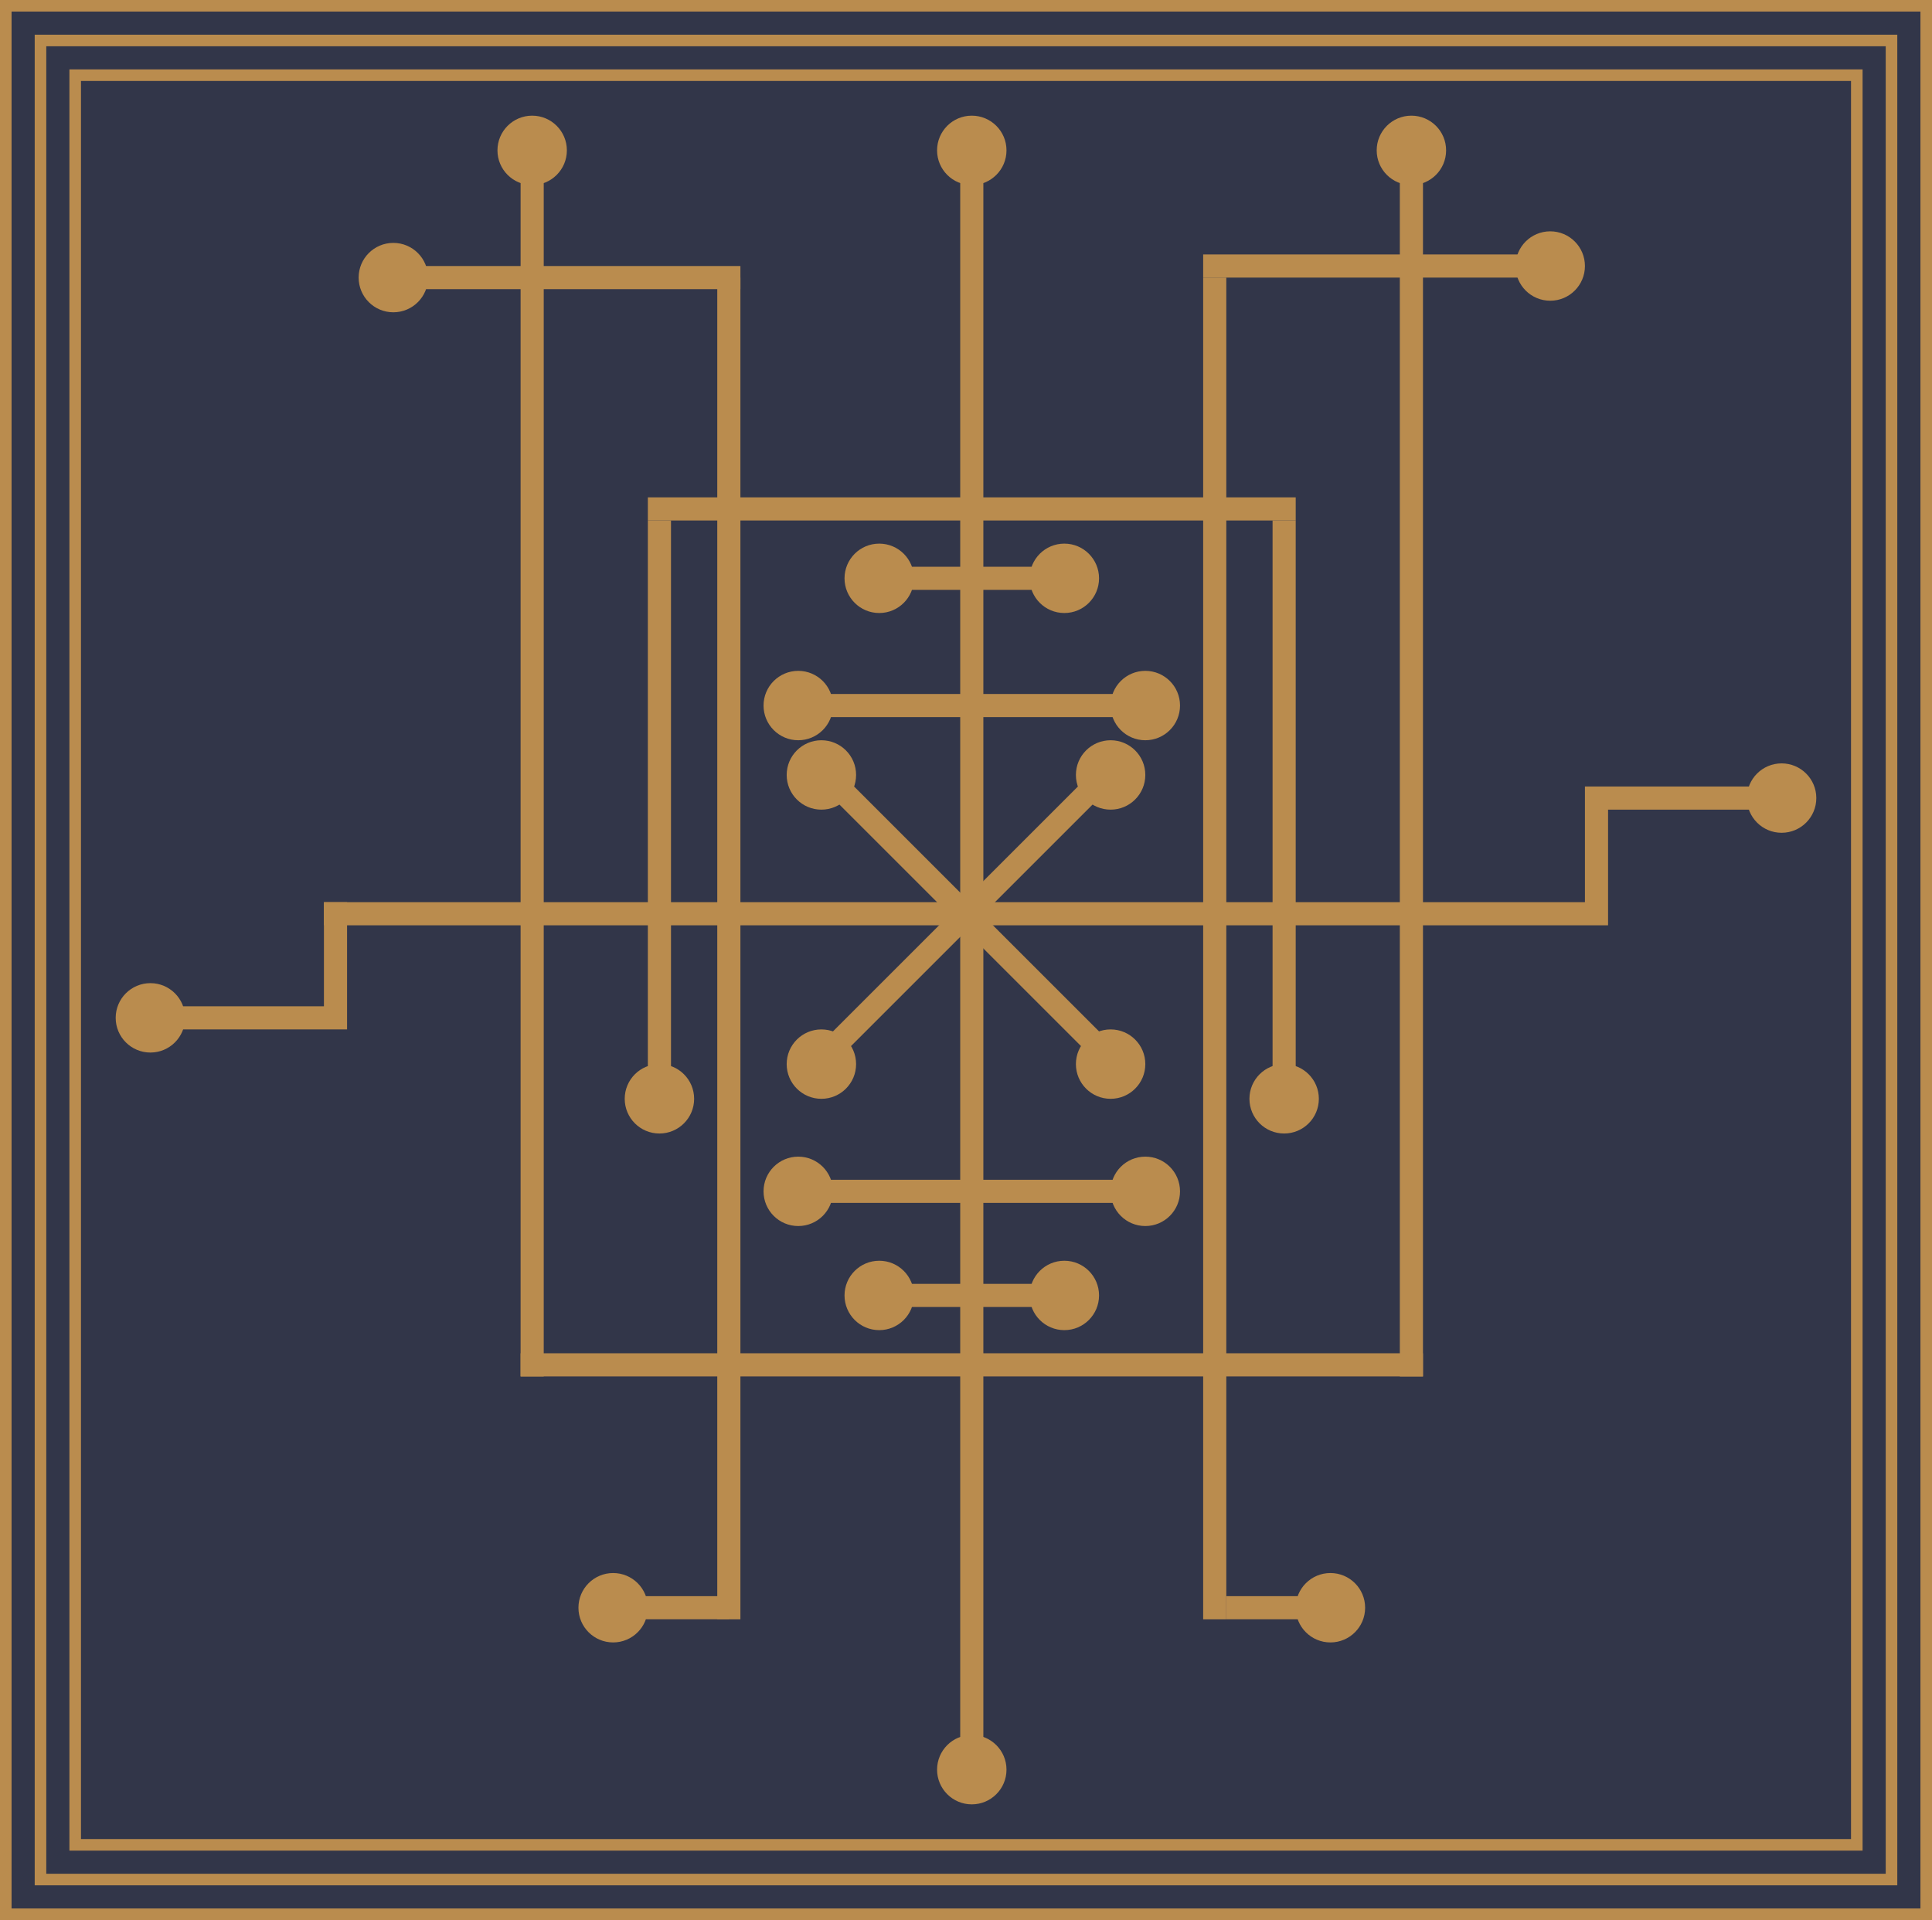 <svg xmlns="http://www.w3.org/2000/svg" viewBox="0 0 167 166"><svg xmlns="http://www.w3.org/2000/svg" fill="none" viewBox="0 0 167 166"><path fill="#323649" stroke="#BA8C4E" d="M.5.5h166v165H.5z"/><path stroke="#BA8C4E" stroke-width="2" d="M105 24v116.004M63 24v116.004M84 11v142m-39-35h78M56 44h56M28 79h110m0-9v10m-1-11h16"/><circle cx="154" cy="69" r="3" fill="#BA8C4E"/><circle cx="84" cy="13" r="3" fill="#BA8C4E"/><circle cx="34" cy="24" r="3" fill="#BA8C4E"/><circle cx="46" cy="13" r="3" fill="#BA8C4E"/><circle cx="122" cy="13" r="3" fill="#BA8C4E"/><circle cx="92" cy="50" r="3" fill="#BA8C4E"/><circle cx="76" cy="50" r="3" fill="#BA8C4E"/><circle cx="69" cy="61" r="3" fill="#BA8C4E"/><circle cx="99" cy="61" r="3" fill="#BA8C4E"/><circle cx="71" cy="67" r="3" fill="#BA8C4E"/><circle cx="96" cy="67" r="3" fill="#BA8C4E"/><circle cx="96" cy="92" r="3" fill="#BA8C4E"/><circle cx="71" cy="92" r="3" fill="#BA8C4E"/><circle cx="69" cy="103" r="3" fill="#BA8C4E"/><circle cx="99" cy="103" r="3" fill="#BA8C4E"/><circle cx="76" cy="112" r="3" fill="#BA8C4E"/><circle cx="92" cy="112" r="3" fill="#BA8C4E"/><path stroke="#BA8C4E" stroke-width="2" d="M29 88V78m1 10H14"/><circle cx="13" cy="88" r="3" fill="#BA8C4E" transform="rotate(-180 13 88)"/><circle cx="111" cy="95" r="3" fill="#BA8C4E" transform="rotate(-180 111 95)"/><circle cx="57" cy="95" r="3" fill="#BA8C4E" transform="rotate(-180 57 95)"/><path stroke="#BA8C4E" stroke-width="2" d="M35 24h29"/><circle r="3" fill="#BA8C4E" transform="matrix(-1 0 0 1 134 23)"/><path stroke="#BA8C4E" stroke-width="2" d="M133 23h-29m2 116h9"/><circle r="3" fill="#BA8C4E" transform="matrix(-1 0 0 1 53 139)"/><circle r="3" fill="#BA8C4E" transform="matrix(-1 0 0 1 115 139)"/><circle r="3" fill="#BA8C4E" transform="matrix(-1 0 0 1 84 153)"/><path stroke="#BA8C4E" stroke-width="2" d="M63 139h-9m3-94v49m54-49v49m11 25V12M46 119V13m31 37h14M70 61h28m-28 0h28m-28 42h28m-21 9h14M70.707 66.293l27 27m-1.414-27-27 27"/><path stroke="#BA8C4E" d="M6.5 6.5h154v153H6.5z"/><path stroke="#BA8C4E" d="M3.5 3.5h160v159H3.5z"/></svg><style>@media (prefers-color-scheme:light){:root{filter:none}}</style></svg>
